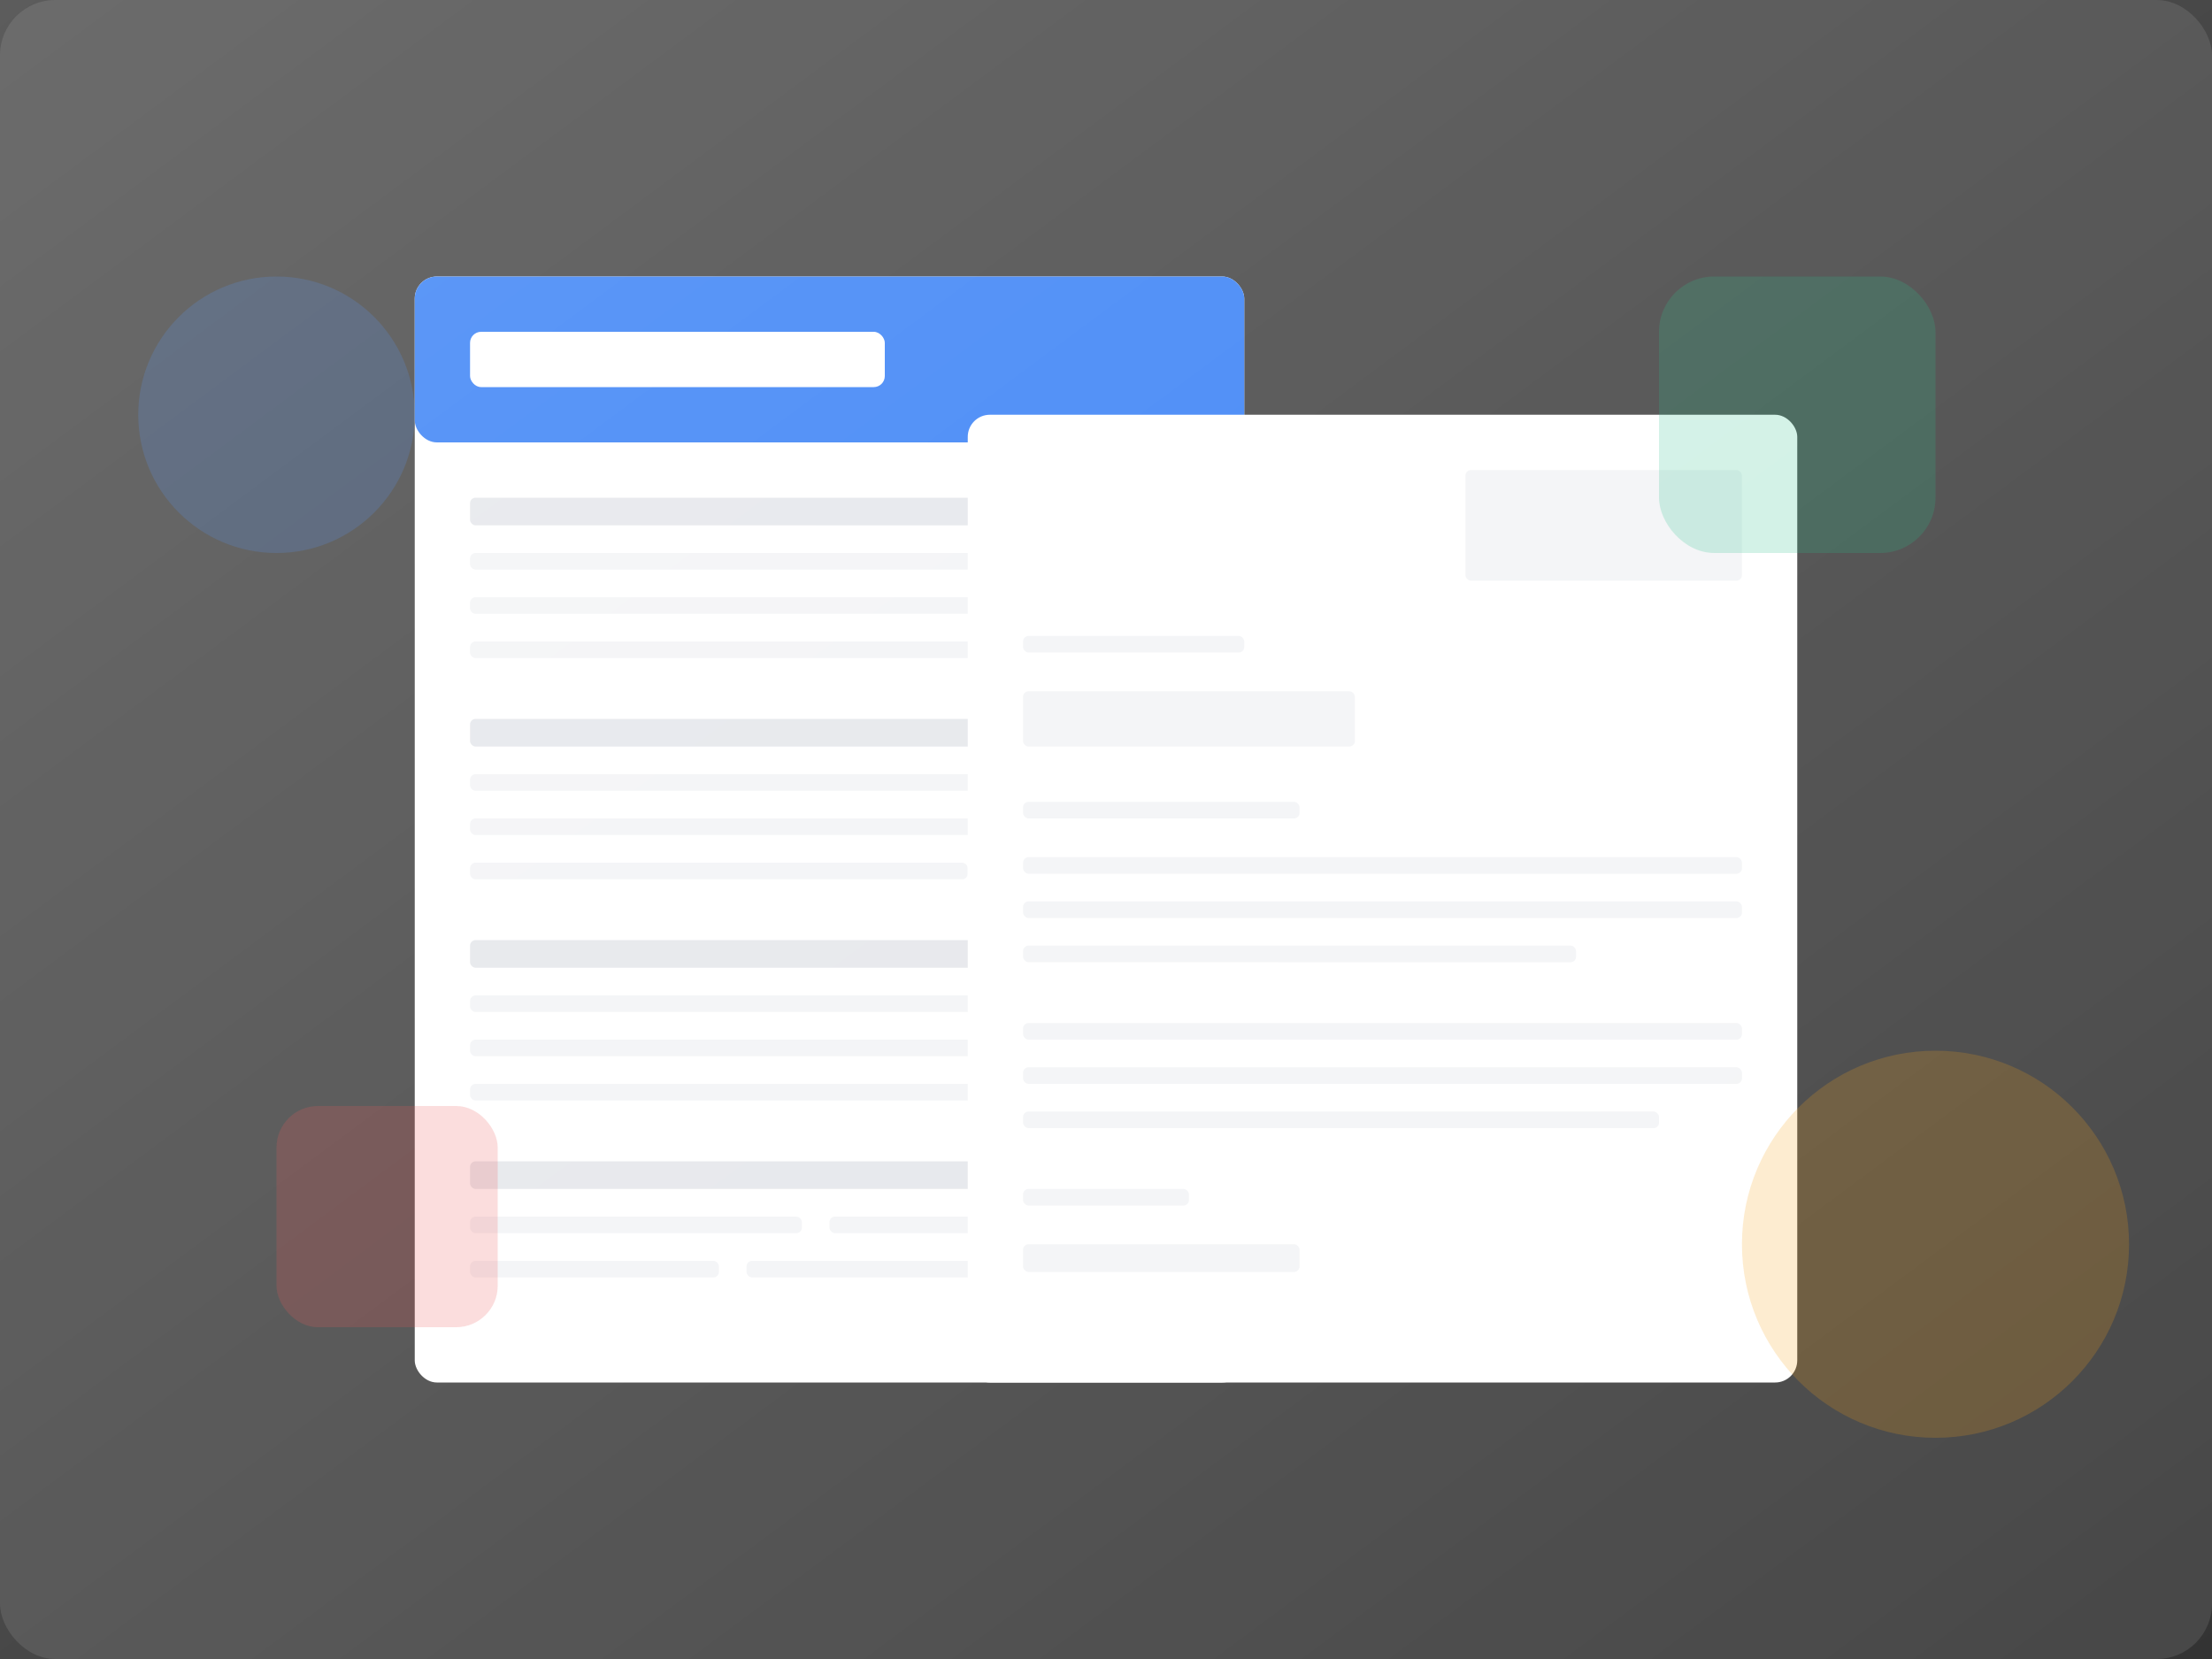 <?xml version="1.0" encoding="UTF-8"?>
<svg width="800px" height="600px" viewBox="0 0 800 600" version="1.1" xmlns="http://www.w3.org/2000/svg" xmlns:xlink="http://www.w3.org/1999/xlink">
    <rect x="0" y="0" width="800" height="600" fill="#333333" stroke="none"/>
    <title>Hero Image</title>
    <defs>
        <linearGradient x1="0%" y1="0%" x2="100%" y2="100%" id="linearGradient-1">
            <stop stop-color="#FFFFFF" stop-opacity="0.2" offset="0%"></stop>
            <stop stop-color="#FFFFFF" stop-opacity="0" offset="100%"></stop>
        </linearGradient>
    </defs>
    <g id="Hero-Image" stroke="none" stroke-width="1" fill="none" fill-rule="evenodd">
        <rect id="Background" fill="#FFFFFF" opacity="0.1" x="0" y="0" width="800" height="600" rx="20"></rect>
        
        <!-- Document 1 -->
        <g id="Resume" transform="translate(150, 100)">
            <rect id="Paper" fill="#FFFFFF" x="0" y="0" width="300" height="400" rx="8"></rect>
            <rect id="Header" fill="#3B82F6" x="0" y="0" width="300" height="60" rx="8"></rect>
            <rect id="Name" fill="#FFFFFF" x="20" y="20" width="150" height="20" rx="4"></rect>
            
            <rect id="Section1" fill="#E5E7EB" x="20" y="80" width="260" height="10" rx="2"></rect>
            <rect id="Line1" fill="#F3F4F6" x="20" y="100" width="260" height="6" rx="2"></rect>
            <rect id="Line2" fill="#F3F4F6" x="20" y="116" width="260" height="6" rx="2"></rect>
            <rect id="Line3" fill="#F3F4F6" x="20" y="132" width="200" height="6" rx="2"></rect>
            
            <rect id="Section2" fill="#E5E7EB" x="20" y="160" width="260" height="10" rx="2"></rect>
            <rect id="Line4" fill="#F3F4F6" x="20" y="180" width="260" height="6" rx="2"></rect>
            <rect id="Line5" fill="#F3F4F6" x="20" y="196" width="260" height="6" rx="2"></rect>
            <rect id="Line6" fill="#F3F4F6" x="20" y="212" width="180" height="6" rx="2"></rect>
            
            <rect id="Section3" fill="#E5E7EB" x="20" y="240" width="260" height="10" rx="2"></rect>
            <rect id="Line7" fill="#F3F4F6" x="20" y="260" width="260" height="6" rx="2"></rect>
            <rect id="Line8" fill="#F3F4F6" x="20" y="276" width="260" height="6" rx="2"></rect>
            <rect id="Line9" fill="#F3F4F6" x="20" y="292" width="220" height="6" rx="2"></rect>
            
            <rect id="Section4" fill="#E5E7EB" x="20" y="320" width="260" height="10" rx="2"></rect>
            <rect id="Line10" fill="#F3F4F6" x="20" y="340" width="120" height="6" rx="2"></rect>
            <rect id="Line11" fill="#F3F4F6" x="150" y="340" width="130" height="6" rx="2"></rect>
            <rect id="Line12" fill="#F3F4F6" x="20" y="356" width="90" height="6" rx="2"></rect>
            <rect id="Line13" fill="#F3F4F6" x="120" y="356" width="160" height="6" rx="2"></rect>
        </g>
        
        <!-- Document 2 -->
        <g id="Cover-Letter" transform="translate(350, 150)">
            <rect id="Paper" fill="#FFFFFF" x="0" y="0" width="300" height="350" rx="8"></rect>
            
            <rect id="Address" fill="#F3F4F6" x="180" y="20" width="100" height="40" rx="2"></rect>
            <rect id="Date" fill="#F3F4F6" x="20" y="80" width="80" height="6" rx="2"></rect>
            
            <rect id="Recipient" fill="#F3F4F6" x="20" y="100" width="120" height="20" rx="2"></rect>
            
            <rect id="Salutation" fill="#F3F4F6" x="20" y="140" width="100" height="6" rx="2"></rect>
            
            <rect id="Paragraph1" fill="#F3F4F6" x="20" y="160" width="260" height="6" rx="2"></rect>
            <rect id="Paragraph1-2" fill="#F3F4F6" x="20" y="176" width="260" height="6" rx="2"></rect>
            <rect id="Paragraph1-3" fill="#F3F4F6" x="20" y="192" width="200" height="6" rx="2"></rect>
            
            <rect id="Paragraph2" fill="#F3F4F6" x="20" y="220" width="260" height="6" rx="2"></rect>
            <rect id="Paragraph2-2" fill="#F3F4F6" x="20" y="236" width="260" height="6" rx="2"></rect>
            <rect id="Paragraph2-3" fill="#F3F4F6" x="20" y="252" width="230" height="6" rx="2"></rect>
            
            <rect id="Closing" fill="#F3F4F6" x="20" y="280" width="60" height="6" rx="2"></rect>
            <rect id="Signature" fill="#F3F4F6" x="20" y="300" width="100" height="10" rx="2"></rect>
        </g>
        
        <!-- Decorative Elements -->
        <circle id="Circle1" fill="#3B82F6" opacity="0.2" cx="100" cy="150" r="50"></circle>
        <circle id="Circle2" fill="#F59E0B" opacity="0.2" cx="700" cy="450" r="70"></circle>
        <rect id="Rectangle1" fill="#10B981" opacity="0.2" x="600" y="100" width="100" height="100" rx="20"></rect>
        <rect id="Rectangle2" fill="#EF4444" opacity="0.2" x="100" y="400" width="80" height="80" rx="15"></rect>
        
        <!-- Overlay -->
        <rect id="Overlay" fill="url(#linearGradient-1)" x="0" y="0" width="800" height="600"></rect>
    </g>
</svg>
